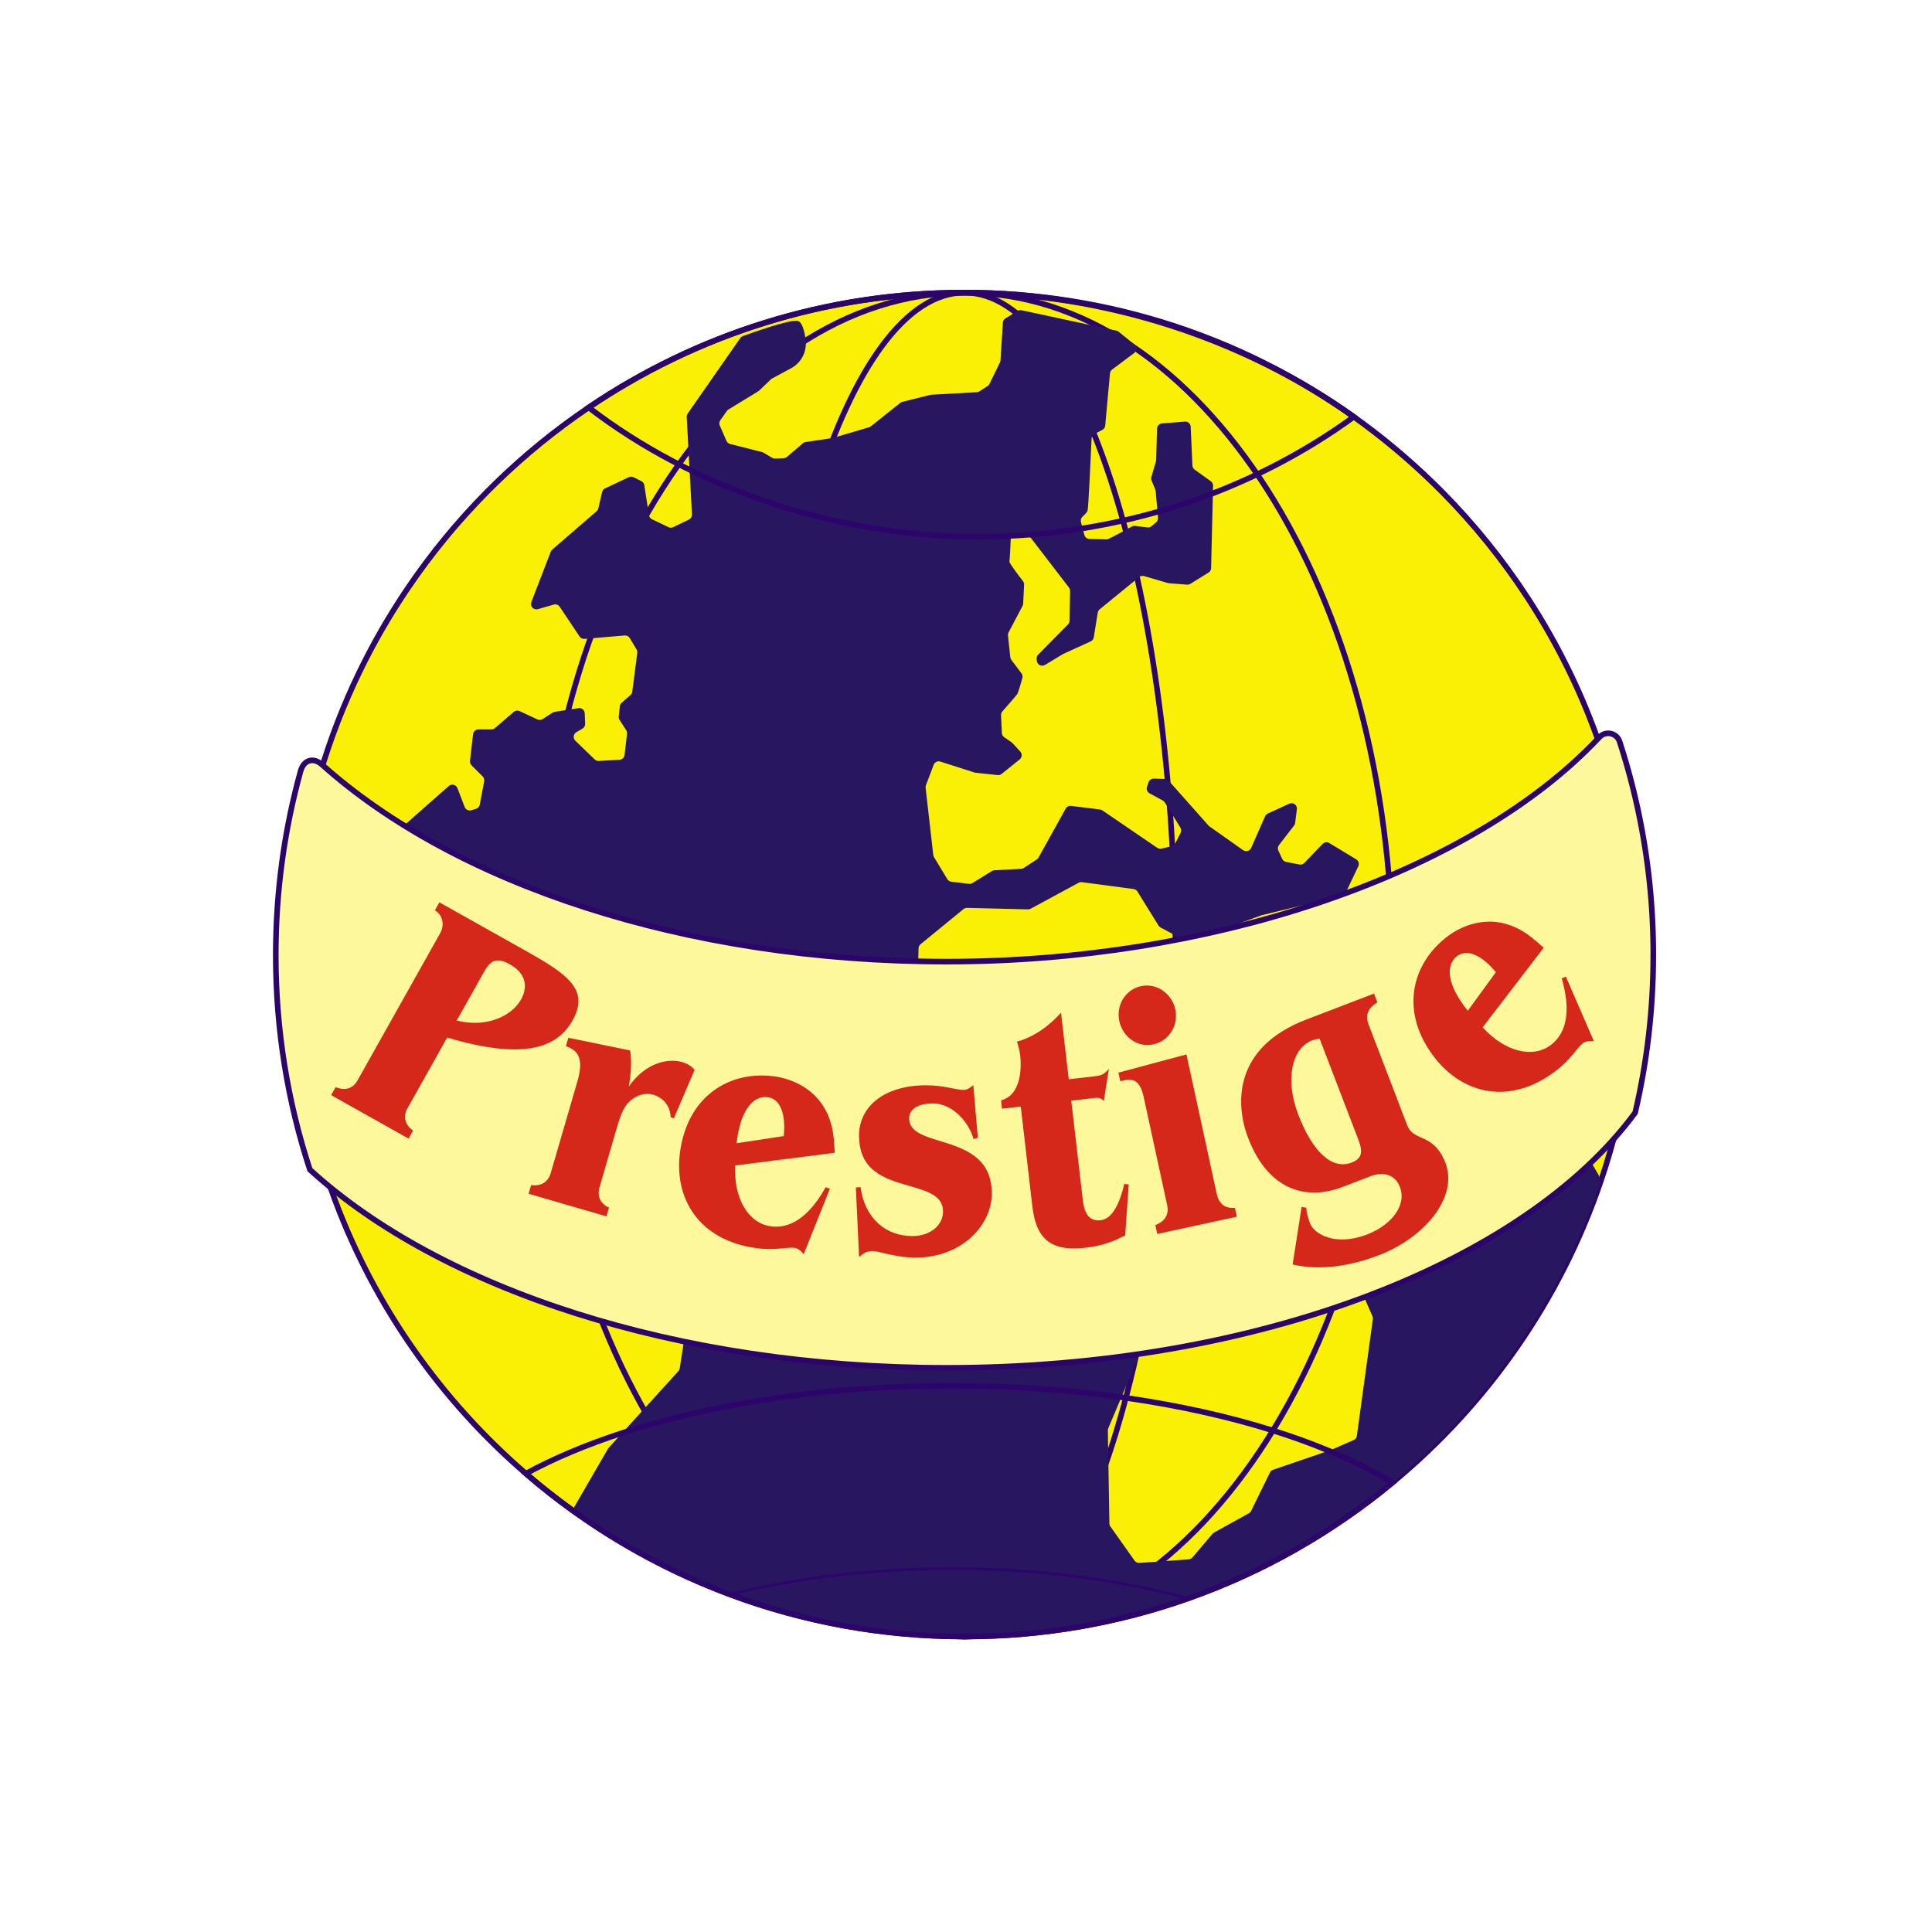 <svg width="500" height="500" viewBox="0 0 500 500" fill="none" xmlns="http://www.w3.org/2000/svg">
<rect width="500" height="500" fill="white"/>
<g clip-path="url(#clip0_11_7638)">
<path d="M395.401 154.8C361.154 186.02 309.52 205.897 251.753 205.897C193.986 205.897 139.659 184.968 105.463 152.339C111.544 143.341 118.46 134.937 126.08 127.244C126.799 126.511 127.525 125.793 128.258 125.082C135.674 117.853 143.737 111.278 152.351 105.458C180.117 86.684 213.587 75.726 249.619 75.726C285.651 75.726 321.944 87.627 350.37 107.875C357.678 113.085 364.565 118.84 370.973 125.082C371.706 125.785 372.439 126.511 373.158 127.244C381.467 135.633 388.935 144.865 395.401 154.8Z" fill="#FAF006"/>
<path d="M423.515 249.629C423.515 266.56 421.098 282.932 416.585 298.404C416.585 298.411 416.577 298.411 416.577 298.411C415.852 300.908 415.075 303.375 414.233 305.821C403.747 336.555 384.893 363.414 360.392 383.683C344.811 396.572 326.944 406.804 307.488 413.662H307.48C289.381 420.049 269.91 423.525 249.619 423.525C228.276 423.525 207.832 419.679 188.935 412.639C174.304 407.189 160.596 399.823 148.128 390.853C143.977 387.863 139.956 384.699 136.095 381.361C114.222 362.499 97.103 338.29 86.769 310.763C79.62 291.742 75.716 271.139 75.716 249.629C75.716 232.371 78.234 215.702 82.915 199.961C85.586 190.991 88.96 182.326 92.966 174.031C96.609 166.484 100.797 159.234 105.463 152.339C111.544 143.341 118.46 134.937 126.08 127.244C126.799 126.511 127.525 125.793 128.258 125.082C135.674 117.853 143.737 111.278 152.351 105.458C180.117 86.684 213.587 75.726 249.619 75.726C285.651 75.726 321.944 87.627 350.37 107.875C357.678 113.085 364.565 118.84 370.973 125.082C371.706 125.785 372.439 126.511 373.158 127.244C381.467 135.633 388.935 144.865 395.401 154.8C399.414 160.954 403.043 167.376 406.265 174.031C409.24 180.178 411.86 186.528 414.103 193.059C420.206 210.789 423.515 229.824 423.515 249.629Z" fill="#FAF006" stroke="#2C056B" stroke-width="1.451" stroke-miterlimit="10"/>
<path d="M249.619 423.524C310.789 423.524 360.378 345.669 360.378 249.628C360.378 153.588 310.789 75.732 249.619 75.732C188.449 75.732 138.86 153.588 138.86 249.628C138.86 345.669 188.449 423.524 249.619 423.524Z" stroke="#2C056B" stroke-width="1.451" stroke-miterlimit="10"/>
<path d="M249.62 423.524C279.788 423.524 304.244 345.669 304.244 249.628C304.244 153.588 279.788 75.732 249.62 75.732C219.451 75.732 194.995 153.588 194.995 249.628C194.995 345.669 219.451 423.524 249.62 423.524Z" stroke="#2C056B" stroke-width="1.451" stroke-miterlimit="10"/>
<path d="M414.234 305.821C403.747 336.555 384.893 363.414 360.393 383.683C344.812 396.572 326.944 406.804 307.488 413.662H307.481C289.381 420.049 269.91 423.525 249.619 423.525C228.276 423.525 207.833 419.678 188.935 412.639C174.305 407.189 160.596 399.823 148.128 390.853L157.337 374.953C157.388 374.873 157.446 374.793 157.512 374.713L161.017 370.86L166.59 364.727L175.567 354.85C175.756 354.647 175.872 354.393 175.916 354.125L176.62 349.574L176.895 347.76C177.004 347.071 176.576 346.403 175.901 346.207L155.001 340.089L127.482 332.034C126.981 331.889 126.611 331.482 126.502 330.974L102.256 216.616C102.147 216.122 102.321 215.614 102.698 215.273L102.938 215.063L116.146 203.422C116.879 202.777 118.033 203.06 118.381 203.974L120.261 208.851C120.522 209.54 121.284 209.91 121.988 209.685L123.207 209.308C123.701 209.156 124.071 208.742 124.165 208.227L125.304 202.203C125.391 201.746 125.246 201.282 124.92 200.948L122.031 198.059C121.727 197.755 121.581 197.334 121.632 196.905L122.431 190.011C122.51 189.307 123.113 188.77 123.824 188.77H127.177C127.511 188.77 127.837 188.647 128.091 188.429L132.953 184.242C133.374 183.879 133.962 183.799 134.463 184.031L139.086 186.187C139.521 186.39 140.036 186.354 140.443 186.092L143.019 184.423C143.186 184.322 143.375 184.249 143.571 184.22L147.105 183.676L149.71 183.269C150.537 183.146 151.292 183.763 151.329 184.605L151.437 187.312C151.452 187.827 151.183 188.32 150.733 188.582L149.18 189.481C148.375 189.946 148.237 191.056 148.905 191.702L153.898 196.535C154.173 196.811 154.558 196.956 154.95 196.935L160.327 196.622C161.01 196.586 161.568 196.064 161.641 195.381L162.272 189.888C162.309 189.561 162.229 189.235 162.055 188.966L161.663 188.364L160.342 186.325C160.168 186.049 160.095 185.729 160.131 185.403L160.422 182.761C160.465 182.406 160.632 182.086 160.901 181.854L163.15 179.902C163.412 179.677 163.579 179.358 163.629 179.017L164.928 168.965C164.972 168.653 164.907 168.334 164.74 168.066L162.984 165.134C162.708 164.676 162.192 164.415 161.663 164.459L152.758 165.221L151.27 165.344C150.762 165.388 150.269 165.148 149.986 164.72L144.862 157.042C144.529 156.534 143.897 156.302 143.309 156.469L139.209 157.644C139.078 157.681 138.948 157.695 138.817 157.695C138.534 157.695 138.244 157.608 138.012 157.434C137.489 157.064 137.286 156.389 137.518 155.794L142.533 142.789C142.613 142.571 142.751 142.382 142.925 142.23L154.398 132.31C154.623 132.114 154.783 131.852 154.848 131.562L155.821 127.346C155.922 126.925 156.205 126.576 156.59 126.395L162.737 123.492C163.129 123.311 163.579 123.311 163.963 123.507L165.981 124.515C166.387 124.719 166.67 125.103 166.743 125.553L167.81 132.404L167.955 133.333C168.02 133.79 168.31 134.182 168.731 134.378L172.991 136.432C173.376 136.613 173.818 136.613 174.203 136.432L178.289 134.465C178.797 134.218 179.109 133.688 179.08 133.13L178.463 121.714L178.195 116.714L177.723 107.904C177.708 107.592 177.795 107.28 177.97 107.026L191.584 87.497C191.751 87.264 191.976 87.083 192.244 86.981C194.385 86.205 204.197 82.671 206.381 83.041C207.564 83.237 208.181 85.566 208.5 87.925C208.508 87.983 208.515 88.041 208.515 88.099C208.841 91.038 207.361 93.883 204.756 95.291L199.785 97.976C199.676 98.034 199.574 98.107 199.487 98.194L196.454 101.104C196.381 101.169 196.301 101.234 196.214 101.285L188.529 105.973C188.369 106.075 188.224 106.206 188.115 106.358L186.417 108.76C186.134 109.159 186.083 109.674 186.279 110.132L188.006 114.101C188.18 114.5 188.529 114.791 188.95 114.9L197.237 117.004C197.368 117.033 197.499 117.091 197.615 117.157L199.806 118.477C200.039 118.615 200.314 118.688 200.59 118.673L202.825 118.579C203.137 118.564 203.442 118.441 203.674 118.238L207.782 114.718C207.985 114.551 208.232 114.435 208.493 114.399L215.373 113.376C215.438 113.376 215.496 113.354 215.562 113.339L215.707 113.296L224.902 110.574C225.076 110.524 225.235 110.436 225.381 110.328L232.986 104.268C233.146 104.137 233.327 104.05 233.523 103.999L240.744 102.192C240.831 102.171 240.918 102.163 241.012 102.156L252.798 101.503C253.045 101.488 253.277 101.409 253.48 101.278L255.578 99.914C255.788 99.776 255.962 99.587 256.071 99.355L258.785 93.803C258.865 93.643 258.916 93.462 258.923 93.281L259.547 83.491C259.576 83.033 259.823 82.62 260.215 82.388L262.784 80.813L263.35 80.464C263.655 80.276 264.025 80.21 264.373 80.29L284.788 84.681H284.795L288.91 85.566C289.12 85.61 289.323 85.704 289.498 85.842L293.576 89.144C293.939 89.442 294.113 89.877 294.091 90.305C294.07 90.704 293.888 91.096 293.533 91.357L287.821 95.639C287.502 95.879 287.299 96.242 287.262 96.633L286.029 110.146C285.985 110.618 285.702 111.039 285.274 111.257L283.256 112.309C283.256 112.309 283.191 112.345 283.162 112.367C282.77 112.606 282.523 113.027 282.502 113.492C282.342 117.099 281.689 131.62 281.449 132.215C281.29 132.622 280.651 133.26 280.158 133.717C279.78 134.066 279.621 134.596 279.751 135.096L280.187 136.744L280.637 138.442C280.789 139.044 281.326 139.465 281.95 139.487C283.489 139.523 286.21 139.596 286.5 139.596C286.754 139.596 289.367 138.202 291.283 137.165C291.972 136.787 292.567 136.461 292.937 136.257C293.199 136.12 293.489 136.061 293.787 136.098L296.943 136.504C297.335 136.555 297.742 136.439 298.039 136.17L299.215 135.147C299.556 134.85 299.73 134.414 299.694 133.964L299.563 132.462L299.091 127.099C299.077 126.961 299.041 126.823 298.99 126.693L298.025 124.341C297.909 124.044 297.887 123.717 297.981 123.412L299.157 119.414C299.186 119.297 299.208 119.174 299.215 119.058L299.44 110.937C299.462 110.219 300.02 109.631 300.732 109.58L306.639 109.108C307.43 109.043 308.112 109.653 308.148 110.444L308.598 120.473C308.62 120.901 308.838 121.3 309.186 121.547L313.359 124.544C313.736 124.813 313.954 125.256 313.94 125.713L313.896 127.672L313.432 147.027C313.417 147.506 313.17 147.941 312.764 148.188L308.061 151.098C307.815 151.258 307.517 151.331 307.219 151.309L302.495 150.939C302.401 150.931 302.299 150.917 302.205 150.888L296.094 149.088C295.644 148.957 295.165 149.059 294.81 149.349L294.338 149.734L284.592 157.695C284.323 157.913 284.149 158.225 284.098 158.559L283.068 164.945C282.995 165.409 282.69 165.801 282.269 165.997L275.237 169.205C275.186 169.227 275.143 169.248 275.092 169.278L270.455 172.079C269.584 172.609 268.466 172.064 268.336 171.056L268.278 170.591C268.227 170.17 268.372 169.742 268.669 169.437L276.406 161.578C276.66 161.316 276.805 160.975 276.812 160.612L276.935 152.92C276.935 152.608 276.834 152.296 276.645 152.049L266.891 139.349C266.681 139.066 266.362 138.877 266.013 138.819L264.257 138.522H264.25L263.205 138.347C262.791 138.275 262.385 138.398 262.087 138.652C261.79 138.892 261.594 139.255 261.572 139.668C261.485 141.715 261.325 145.046 261.231 145.329C261.115 145.67 263.8 149.182 264.736 150.387C264.947 150.656 265.048 150.982 265.034 151.309L264.794 156.222C264.787 156.425 264.729 156.628 264.635 156.81L261.02 163.668C260.89 163.914 260.839 164.19 260.868 164.466L261.463 170.083C261.492 170.33 261.587 170.569 261.732 170.772L264.366 174.278C264.627 174.633 264.714 175.083 264.591 175.504C264.235 176.745 263.488 179.307 263.277 179.619C263.06 179.953 260.404 182.986 259.417 184.111C259.177 184.387 259.054 184.735 259.068 185.098L259.286 189.714C259.308 190.149 259.533 190.555 259.896 190.802L261.782 192.094C261.87 192.152 261.949 192.225 262.022 192.304L264.039 194.496C264.591 195.091 264.518 196.035 263.887 196.543L259.221 200.295C258.93 200.527 258.568 200.636 258.197 200.592L252.493 199.99C252.399 199.975 252.305 199.961 252.218 199.932L243.371 197.101C242.66 196.869 241.898 197.239 241.637 197.936L239.634 203.205C239.554 203.415 239.525 203.64 239.547 203.865L239.742 205.607L241.528 221.253C241.549 221.449 241.615 221.645 241.716 221.819L245.164 227.523C245.389 227.894 245.773 228.14 246.201 228.191L250.773 228.735C251.085 228.772 251.405 228.706 251.673 228.539L256.688 225.433C256.891 225.31 257.116 225.237 257.356 225.223L264.264 224.853C264.518 224.838 264.751 224.766 264.961 224.628L268.314 222.429C268.51 222.306 268.662 222.131 268.771 221.935L275.796 209.272C276.072 208.771 276.631 208.488 277.197 208.56L284.664 209.489C284.882 209.518 285.092 209.598 285.281 209.722L299.505 219.424C299.839 219.649 300.245 219.722 300.637 219.628L303.235 218.975C303.286 218.96 303.337 218.945 303.388 218.931C303.714 218.808 303.976 218.575 304.142 218.263L305.536 215.571C305.761 215.128 305.739 214.606 305.485 214.185L302.8 209.845L301.45 207.668C301.319 207.457 301.145 207.29 300.928 207.174L297.509 205.317C296.907 204.99 296.631 204.286 296.849 203.64L297.234 202.464C297.43 201.877 297.988 201.485 298.613 201.507L301.472 201.594C301.711 201.601 301.944 201.673 302.147 201.797C302.27 201.869 302.379 201.956 302.473 202.065L312.757 213.648C312.829 213.728 312.909 213.8 312.996 213.865L321.712 220.02C322.438 220.528 323.446 220.252 323.802 219.439L327.409 211.253C327.547 210.941 327.794 210.687 328.106 210.542L333.657 207.994C334.659 207.53 335.769 208.35 335.631 209.446L335.181 212.98C335.152 213.227 335.051 213.466 334.898 213.662L331.008 218.699C330.689 219.112 330.624 219.664 330.842 220.143L331.829 222.269C332.017 222.676 332.387 222.973 332.83 223.06L336.292 223.735C336.763 223.822 337.242 223.67 337.576 223.322L342.279 218.408C342.736 217.929 343.454 217.835 344.021 218.176L350.987 222.4C351.604 222.777 351.837 223.554 351.524 224.2L348.259 231.065C348.077 231.442 347.736 231.725 347.323 231.82L326.603 236.834C326.553 236.849 326.502 236.863 326.451 236.885L307.996 243.605C307.619 243.743 307.198 243.714 306.849 243.525L304.186 242.096L300.354 240.035C300.137 239.919 299.955 239.752 299.824 239.541L294.367 230.724C294.142 230.368 293.772 230.129 293.358 230.078L279.983 228.307C279.693 228.271 279.396 228.322 279.134 228.467L266.746 235.172C266.536 235.289 266.289 235.347 266.05 235.347L250.273 234.955C249.939 234.948 249.612 235.056 249.351 235.274L238.233 244.375C237.914 244.629 237.725 245.013 237.718 245.42L237.573 251.247L237.493 254.259C237.478 254.992 238.037 255.623 238.77 255.688L268.539 258.352C269.112 258.403 269.598 258.809 269.758 259.361L294.911 346.86V346.875L295.383 348.529C295.47 348.841 295.448 349.168 295.325 349.465L293.83 353.007L293.184 354.545L293.177 354.567L290.209 361.599L286.82 369.633C286.747 369.815 286.711 370.01 286.711 370.206L286.82 376.956L287.11 394.271C287.117 394.554 287.204 394.823 287.364 395.055L293.627 403.894C293.91 404.293 294.382 404.518 294.875 404.482L300.572 404.068H300.579L307.633 403.553C308.011 403.531 308.359 403.35 308.606 403.067L313.794 396.949C313.903 396.818 314.034 396.71 314.186 396.63L323.207 391.637C323.454 391.499 323.657 391.288 323.788 391.027L328.664 381.085C328.824 380.751 329.114 380.497 329.47 380.374L343.883 375.446L344.434 375.257C344.47 375.243 344.507 375.228 344.543 375.214L350.327 372.681C350.777 372.485 351.089 372.071 351.154 371.585L355.298 341.403C355.334 341.149 355.298 340.895 355.197 340.655L353.97 337.839L349.013 326.446L325.101 271.436C324.818 270.798 325.058 270.05 325.653 269.688L360.371 248.351L374.414 239.723C375.088 239.309 375.967 239.534 376.358 240.209L412.724 302.388L413.66 303.985C413.718 304.086 413.769 304.188 413.798 304.304L414.234 305.821Z" fill="#281760"/>
<path d="M249.619 75.726C287.175 75.726 321.944 87.627 350.37 107.875C323.693 127.288 289.831 138.892 252.979 138.892C216.127 138.892 179.493 126.315 152.352 105.458C180.117 86.684 213.587 75.726 249.619 75.726Z" stroke="#2C056B" stroke-width="1.451" stroke-miterlimit="10"/>
<path d="M360.393 383.683C344.812 396.572 326.944 406.804 307.488 413.662H307.481C289.381 420.049 269.91 423.525 249.619 423.525C228.276 423.525 207.833 419.678 188.935 412.639C174.305 407.189 160.596 399.823 148.128 390.853C143.977 387.863 139.957 384.699 136.096 381.361C143.302 377.435 151.684 373.9 161.017 370.86C163.535 370.032 166.126 369.248 168.782 368.501C180.575 365.177 193.652 362.586 207.644 360.896C219.894 359.415 232.834 358.624 246.223 358.624C261.594 358.624 276.384 359.669 290.209 361.599C290.601 361.658 290.985 361.708 291.37 361.766C305.166 363.755 317.982 366.621 329.426 370.214C334.528 371.818 339.361 373.567 343.883 375.446C349.971 377.972 355.501 380.729 360.393 383.683Z" stroke="#2C056B" stroke-width="1.451" stroke-miterlimit="10"/>
<path d="M307.481 413.662C289.382 420.048 269.911 423.525 249.62 423.525C228.277 423.525 207.833 419.678 188.936 412.639C194.255 411.304 199.8 410.157 205.547 409.214C212.18 408.11 219.075 407.276 226.172 406.724C232.696 406.216 239.395 405.955 246.224 405.955C255.31 405.955 264.163 406.42 272.683 407.312C279.432 408.002 285.978 408.967 292.263 410.164C297.524 411.166 302.612 412.341 307.481 413.662Z" stroke="#2C056B" stroke-width="0.726" stroke-miterlimit="10"/>
<path d="M427.87 247.168C427.87 261.203 426.251 274.854 423.182 287.953C394.712 326.67 325.66 353.993 244.989 353.993C175.016 353.993 113.787 333.434 80.201 302.707C74.468 285.232 71.369 266.559 71.369 247.168C71.369 230.673 73.604 214.7 77.806 199.532C78.612 196.629 81.137 195.911 83.38 197.921C117.561 228.575 177.171 248.873 244.989 248.873C312.808 248.873 376.721 227.08 410.213 194.554C411.498 193.305 412.746 192.043 413.951 190.758C415.554 189.053 418.414 189.67 419.139 191.898C421.07 197.812 422.695 203.872 424.002 210.04C426.542 222.015 427.877 234.432 427.877 247.161L427.87 247.168Z" fill="#FDF89B" stroke="#2C056B" stroke-width="1.451" stroke-miterlimit="10"/>
<path d="M136.938 246.574C147.417 252.459 152.447 256.48 148.187 264.071C144.094 271.364 135.334 274.332 115.733 268.519L105.5 286.742C104.179 289.093 104.861 291.082 106.893 292.62L105.74 294.674L85.695 283.418L86.849 281.372C89.338 282.272 91.269 281.858 92.59 279.499L113.904 241.53C115.094 239.404 114.637 236.849 112.554 235.579L113.708 233.525L136.945 246.567L136.938 246.574ZM125.232 251.588L118.2 264.114C126.248 266.139 132.577 262.699 134.79 258.751C136.706 255.333 136.133 251.915 131.952 249.571C128.309 247.524 126.807 248.78 125.225 251.588H125.232Z" fill="#D5281B"/>
<path d="M176.461 274.847C177.883 275.261 178.812 275.805 179.763 276.894L174.407 289.398L173.572 289.158C173.434 285.581 170.938 283.861 169.102 283.324C167.179 282.765 164.936 283.295 163.231 284.79C161.634 286.227 160.938 287.388 159.45 292.489L155.175 307.207C154.45 309.718 155.459 311.547 157.614 312.541L156.961 314.798L136.808 308.941L137.461 306.684C140.066 307.076 141.866 305.879 142.548 303.535L149.428 279.869C151.199 273.766 149.5 271.821 146.452 270.754L147.084 268.577L163.086 271.865C163.528 274.717 163.296 278.004 162.73 281.197C167.222 274.797 173.108 273.875 176.453 274.847H176.461Z" fill="#D5281B"/>
<path d="M200.351 278.556C205.786 279.297 212.993 282.555 215.221 291.38C215.743 293.383 215.881 295.596 216.034 298.347L190.278 301.62C189.821 310.169 193.696 316.584 199.48 317.368C205.779 318.224 210.438 313.05 213.682 307.251L214.771 307.665L207.993 324.589C207.325 323.703 206.44 323.057 205.663 322.956C203.595 322.673 200.728 323.696 195.728 323.014C180.887 321.004 174.356 310.183 175.996 298.107C177.962 283.607 188.877 277.003 200.351 278.564V278.556ZM190.626 295.872L202.833 294.014C203.399 288.557 202.063 284.152 198.399 283.92C194.741 283.687 191.591 287.476 190.626 295.872Z" fill="#D5281B"/>
<path d="M239.699 280.878C244.228 280.864 247.37 282.075 249.373 282.068C250.244 282.068 250.941 281.626 251.891 280.842L253.067 294.507L251.935 294.776C251.057 291.205 247.029 285.559 241.369 285.573C237.276 285.588 235.28 287.25 235.287 289.427C235.294 292.91 239.133 294.028 243.401 295.327C249.852 297.308 256.652 299.638 256.681 308.869C256.703 316.794 249.243 325.437 236.963 325.473C232 325.488 227.29 323.761 225.896 323.768C224.242 323.768 223.284 324.472 222.333 325.343L221.491 307.316L222.71 307.222C223.777 315.321 229.278 319.914 236.158 319.893C240.861 319.878 244.075 316.997 244.061 313.514C244.046 309.333 239.779 308.216 235.069 306.837C228.705 305.03 222.34 302.867 222.319 293.897C222.297 286.843 228.204 280.907 239.699 280.871V280.878Z" fill="#D5281B"/>
<path d="M274.591 262.104L276.594 279.318L283.344 278.535C285.245 278.317 285.738 277.99 286.979 276.619L285.666 284.928C284.976 284.304 284.592 283.999 283.38 284.144L277.24 284.856L280.237 310.633C280.673 314.356 282.103 316.112 284.868 315.793C286.167 315.641 289.033 314.697 290.964 306.402L292.117 306.533L291.196 319.705C288.22 321.279 285.368 322.397 281.13 322.89C273.002 323.834 268.278 321.664 267.189 312.324L264.17 286.372L259.322 286.938L259.068 284.776C264.511 283.353 264.344 275.835 264.018 273.063C263.836 271.503 263.292 269.819 263.176 269.565C269.642 267.852 273.873 262.801 274.584 262.104H274.591Z" fill="#D5281B"/>
<path d="M307.053 272.888L314.891 308.97C315.428 311.438 316.887 312.817 319.594 312.584L320.094 314.885L299.498 319.355L298.998 317.055C301.218 316.213 302.648 314.566 302.053 311.844L295.971 283.846C295.064 279.673 293.243 279.093 291.029 279.572L289.926 279.811L289.447 277.598L307.046 272.881L307.053 272.888ZM295.282 255.217C299.368 254.331 303.272 257.133 304.165 261.218C305.057 265.304 302.561 269.412 298.475 270.297C294.389 271.182 290.572 268.359 289.68 264.274C288.787 260.188 291.203 256.102 295.289 255.217H295.282Z" fill="#D5281B"/>
<path d="M355.604 257.141L356.474 259.42C353.818 261.002 353.354 262.947 354.159 265.066L364.167 291.17C364.914 293.122 366.264 293.724 367.955 294.472C370.06 295.343 372.469 296.751 374.058 300.902C377.549 310.009 368.391 320.423 356.924 324.821C349.849 327.535 342.004 328.958 334.536 327.245L336.851 312.368L338.048 312.564L338.077 312.644C338.107 313.936 338.622 315.518 339.057 316.65C340.088 319.335 345.552 322.644 353.767 319.495C359.784 317.187 364.189 312.143 362.287 307.179C360.916 303.601 357.541 303.311 354.696 304.4L347.381 307.208C338.52 310.605 328.389 308.522 322.997 294.45C319.818 286.155 318.853 271.227 338.041 263.868L355.604 257.134V257.141ZM335.987 288.448C339.667 298.042 344.674 302.839 349.798 300.873C352.643 299.784 352.672 297.905 351.583 295.06L341.51 268.796C340.719 268.912 340.117 269.05 339.224 269.391C334.304 271.648 332.533 279.421 335.987 288.448Z" fill="#D5281B"/>
<path d="M374.407 242.488C378.754 239.142 386.142 236.327 393.987 240.949C395.772 241.994 397.449 243.453 399.51 245.275L383.711 265.878C389.466 272.22 396.745 273.984 401.375 270.428C406.418 266.553 406.019 259.607 404.183 253.221L405.243 252.735L412.493 269.463C411.397 269.318 410.315 269.492 409.691 269.963C408.037 271.233 406.745 273.984 402.739 277.068C390.859 286.198 378.58 283.222 371.156 273.556C362.244 261.952 365.234 249.556 374.414 242.495L374.407 242.488ZM379.857 261.589L387.129 251.61C383.645 247.365 379.581 245.217 376.838 247.655C374.095 250.093 374.574 254.999 379.857 261.589Z" fill="#D5281B"/>
</g>
<defs>
<clipPath id="clip0_11_7638">
<rect width="357.952" height="349.251" fill="white" transform="translate(70.644 75)"/>
</clipPath>
</defs>
</svg>
